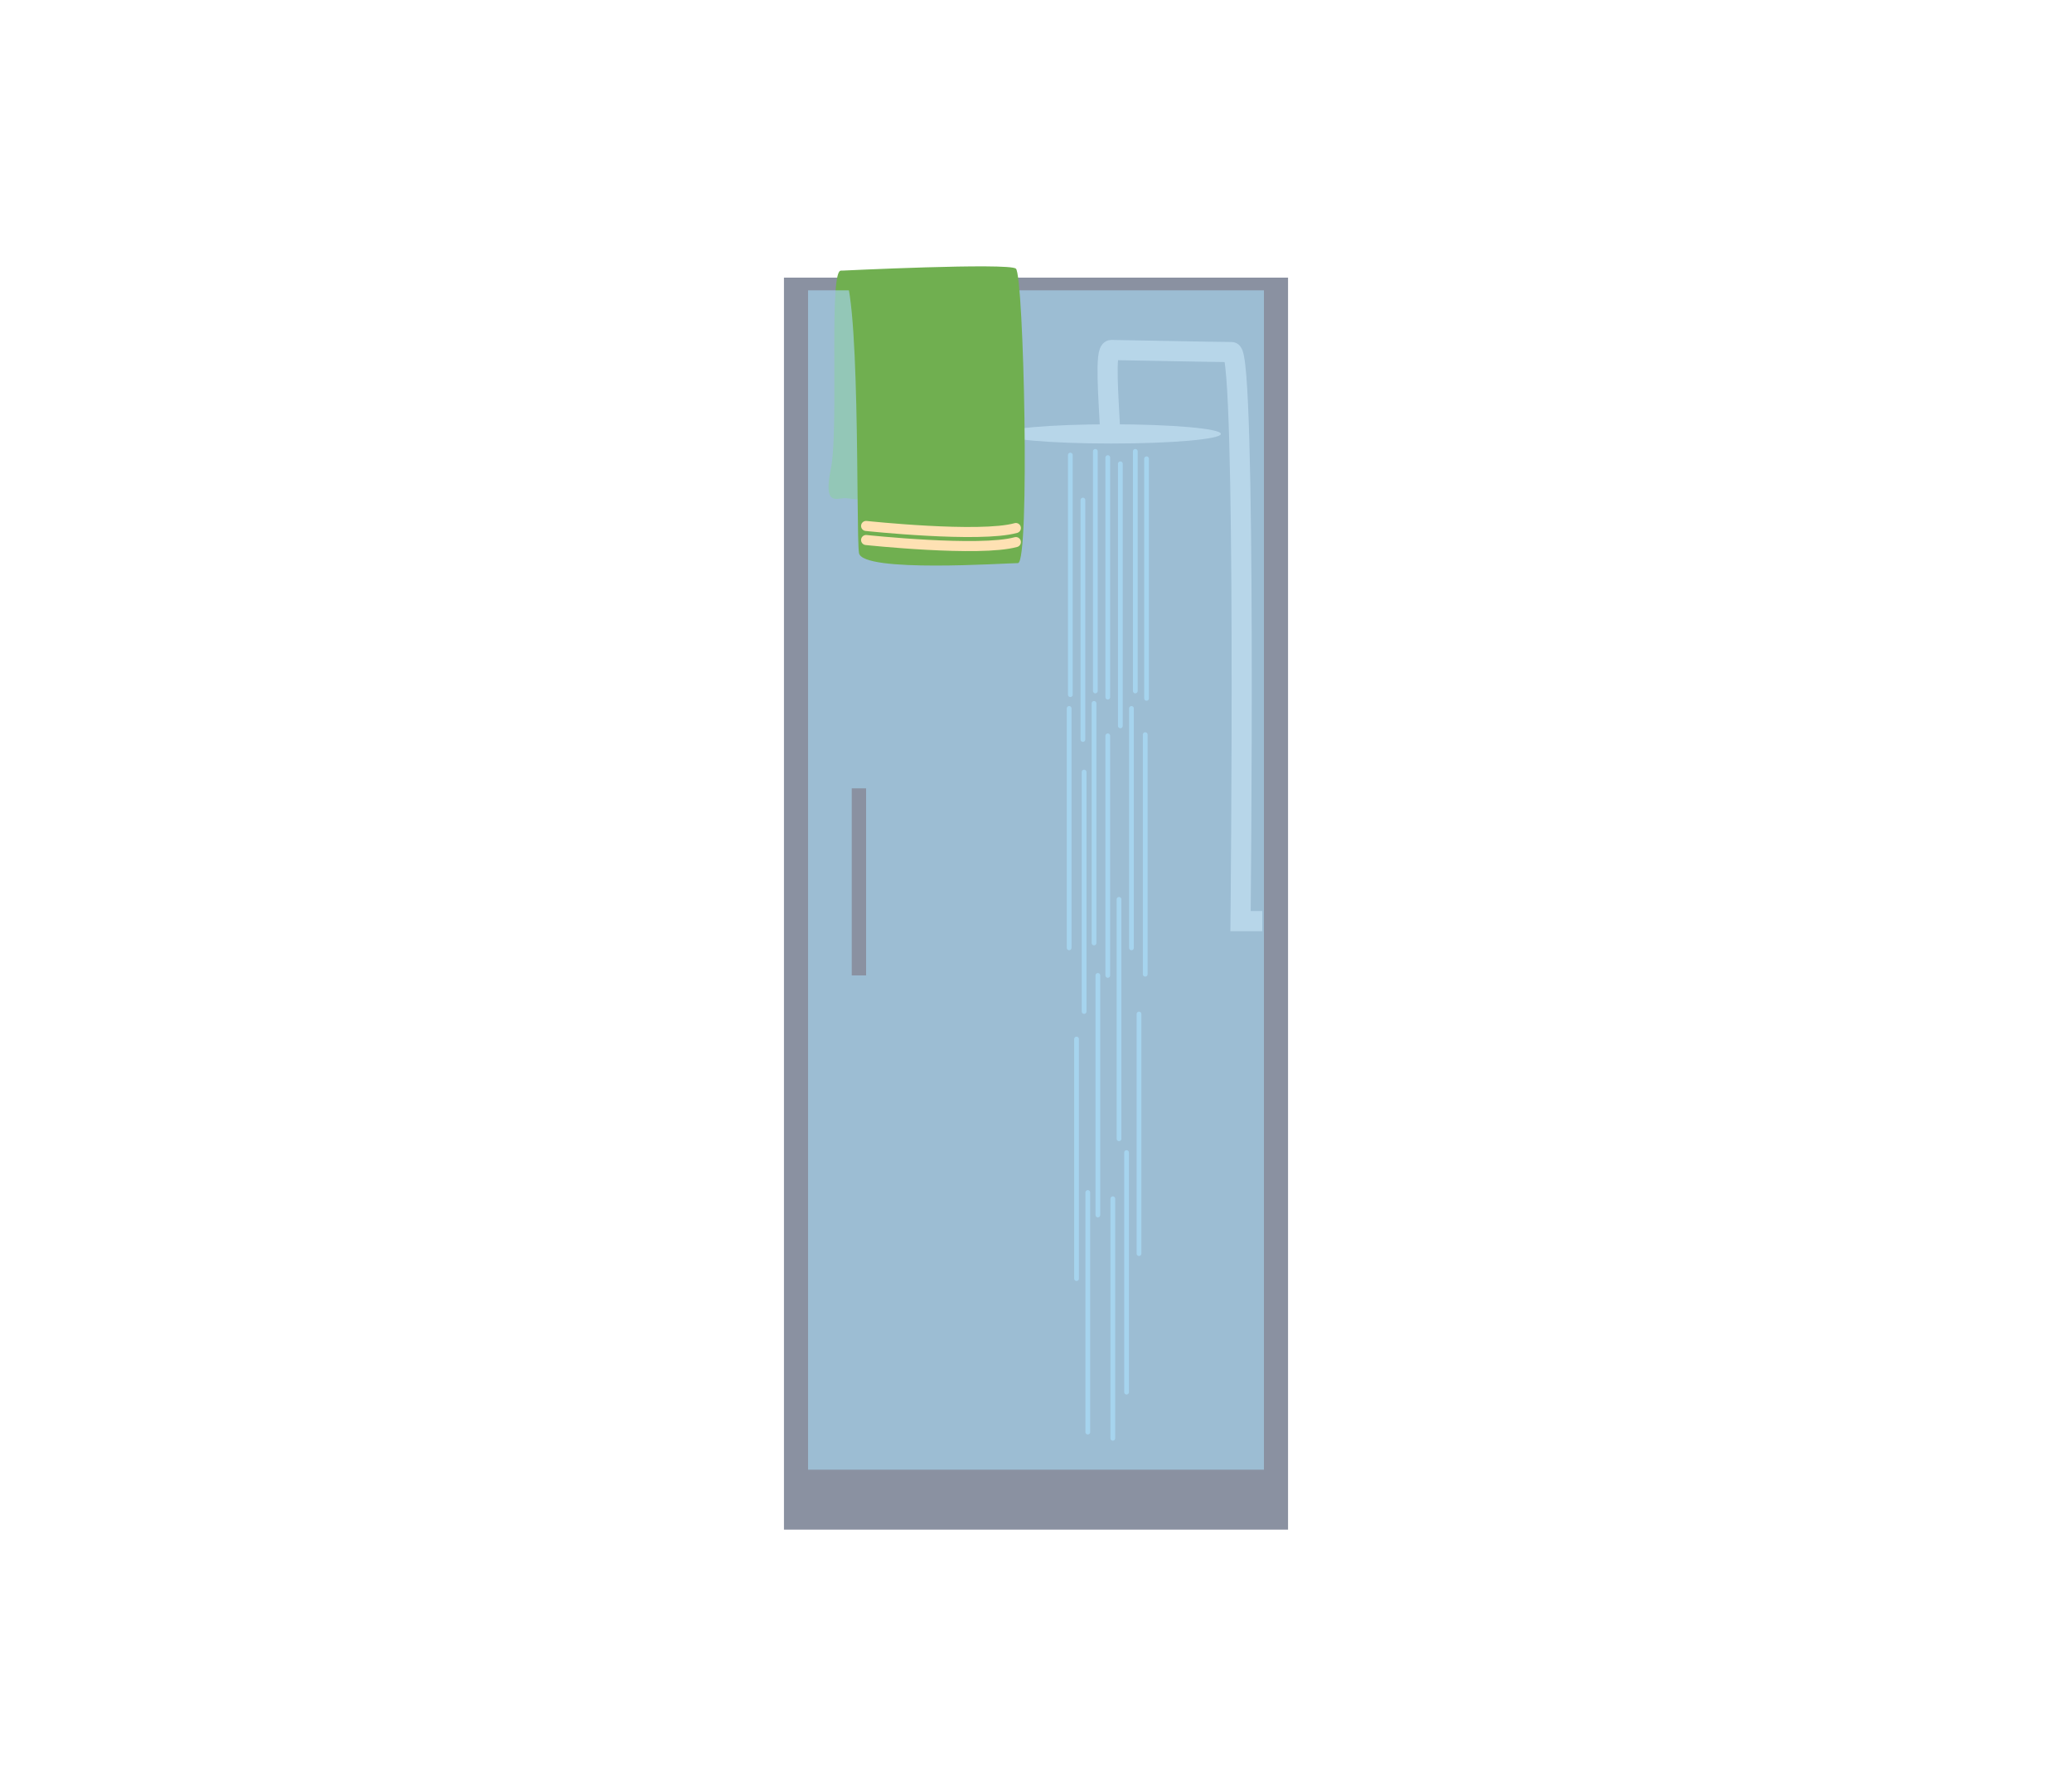 <svg xmlns="http://www.w3.org/2000/svg" viewBox="0 0 140 120"><defs><style>.cls-2{fill:#8a91a1}.cls-6{fill:#70af50}</style></defs><g style="isolation:isolate"><g id="Calque_1" data-name="Calque 1"><path class="cls-2" d="M52.97 18.76h34.06v84.6H52.97z"/><path d="M75 28.91c-.09-1.91-.36-5.26.09-5.26s7.13.14 8.13.14.6 38.45.6 38.45h1.47" stroke="#d8dae0" stroke-width="1.36" fill="none" stroke-miterlimit="10"/><ellipse cx="75.09" cy="29.32" rx="7.4" ry=".65" fill="#d8dae0"/><path d="M72.32 30.75v16.19m.85-13.15v16.18m.84-19.47v16.19m.84-15.77v16.19m0 2.61v16.19m-1.6-13.74v16.18m-1.01-20.48v16.18m1.68-16.52v16.19m2.53-15.85v16.18m.93-14.41v16.19m-1.77-5.06v16.18m-1.43-11.04V82.1m-1.44-11.89V86.4m4.22-17.88v16.19m-.84-6.83v16.19M73.5 80.58v16.19M75.19 81v16.19m.51-65.85v17.71m1.01-18.55v16.19M77.47 31v16.19" stroke-linecap="round" stroke="#a7d5ef" stroke-width=".32" fill="none" stroke-miterlimit="10"/><path class="cls-6" d="M56.82 18.29c-.84-.06-.13 10.66-.68 13.38s.48 1.9 1.09 2a15.27 15.27 0 0 0 2.1.13s-.47-15.38-2.51-15.51z"/><path style="mix-blend-mode:hard-light" fill="#a7d5ef" opacity=".65" d="M54.6 19.62h30.8v79.69H54.6z"/><path class="cls-2" d="M57.55 53.27h.97v12.64h-.97z"/><path class="cls-6" d="M56.82 18.29c1.36.13 1 17.73 1.22 19.08s9.92.68 10.74.68.4-19.49-.14-19.9-11.82.14-11.82.14z"/><path d="M58.52 36.49s7.68.82 10.12.14m-10.12-1.09s7.68.82 10.12.14" stroke="#fee1b3" stroke-width=".68" stroke-linecap="round" fill="none" stroke-miterlimit="10"/></g></g></svg>